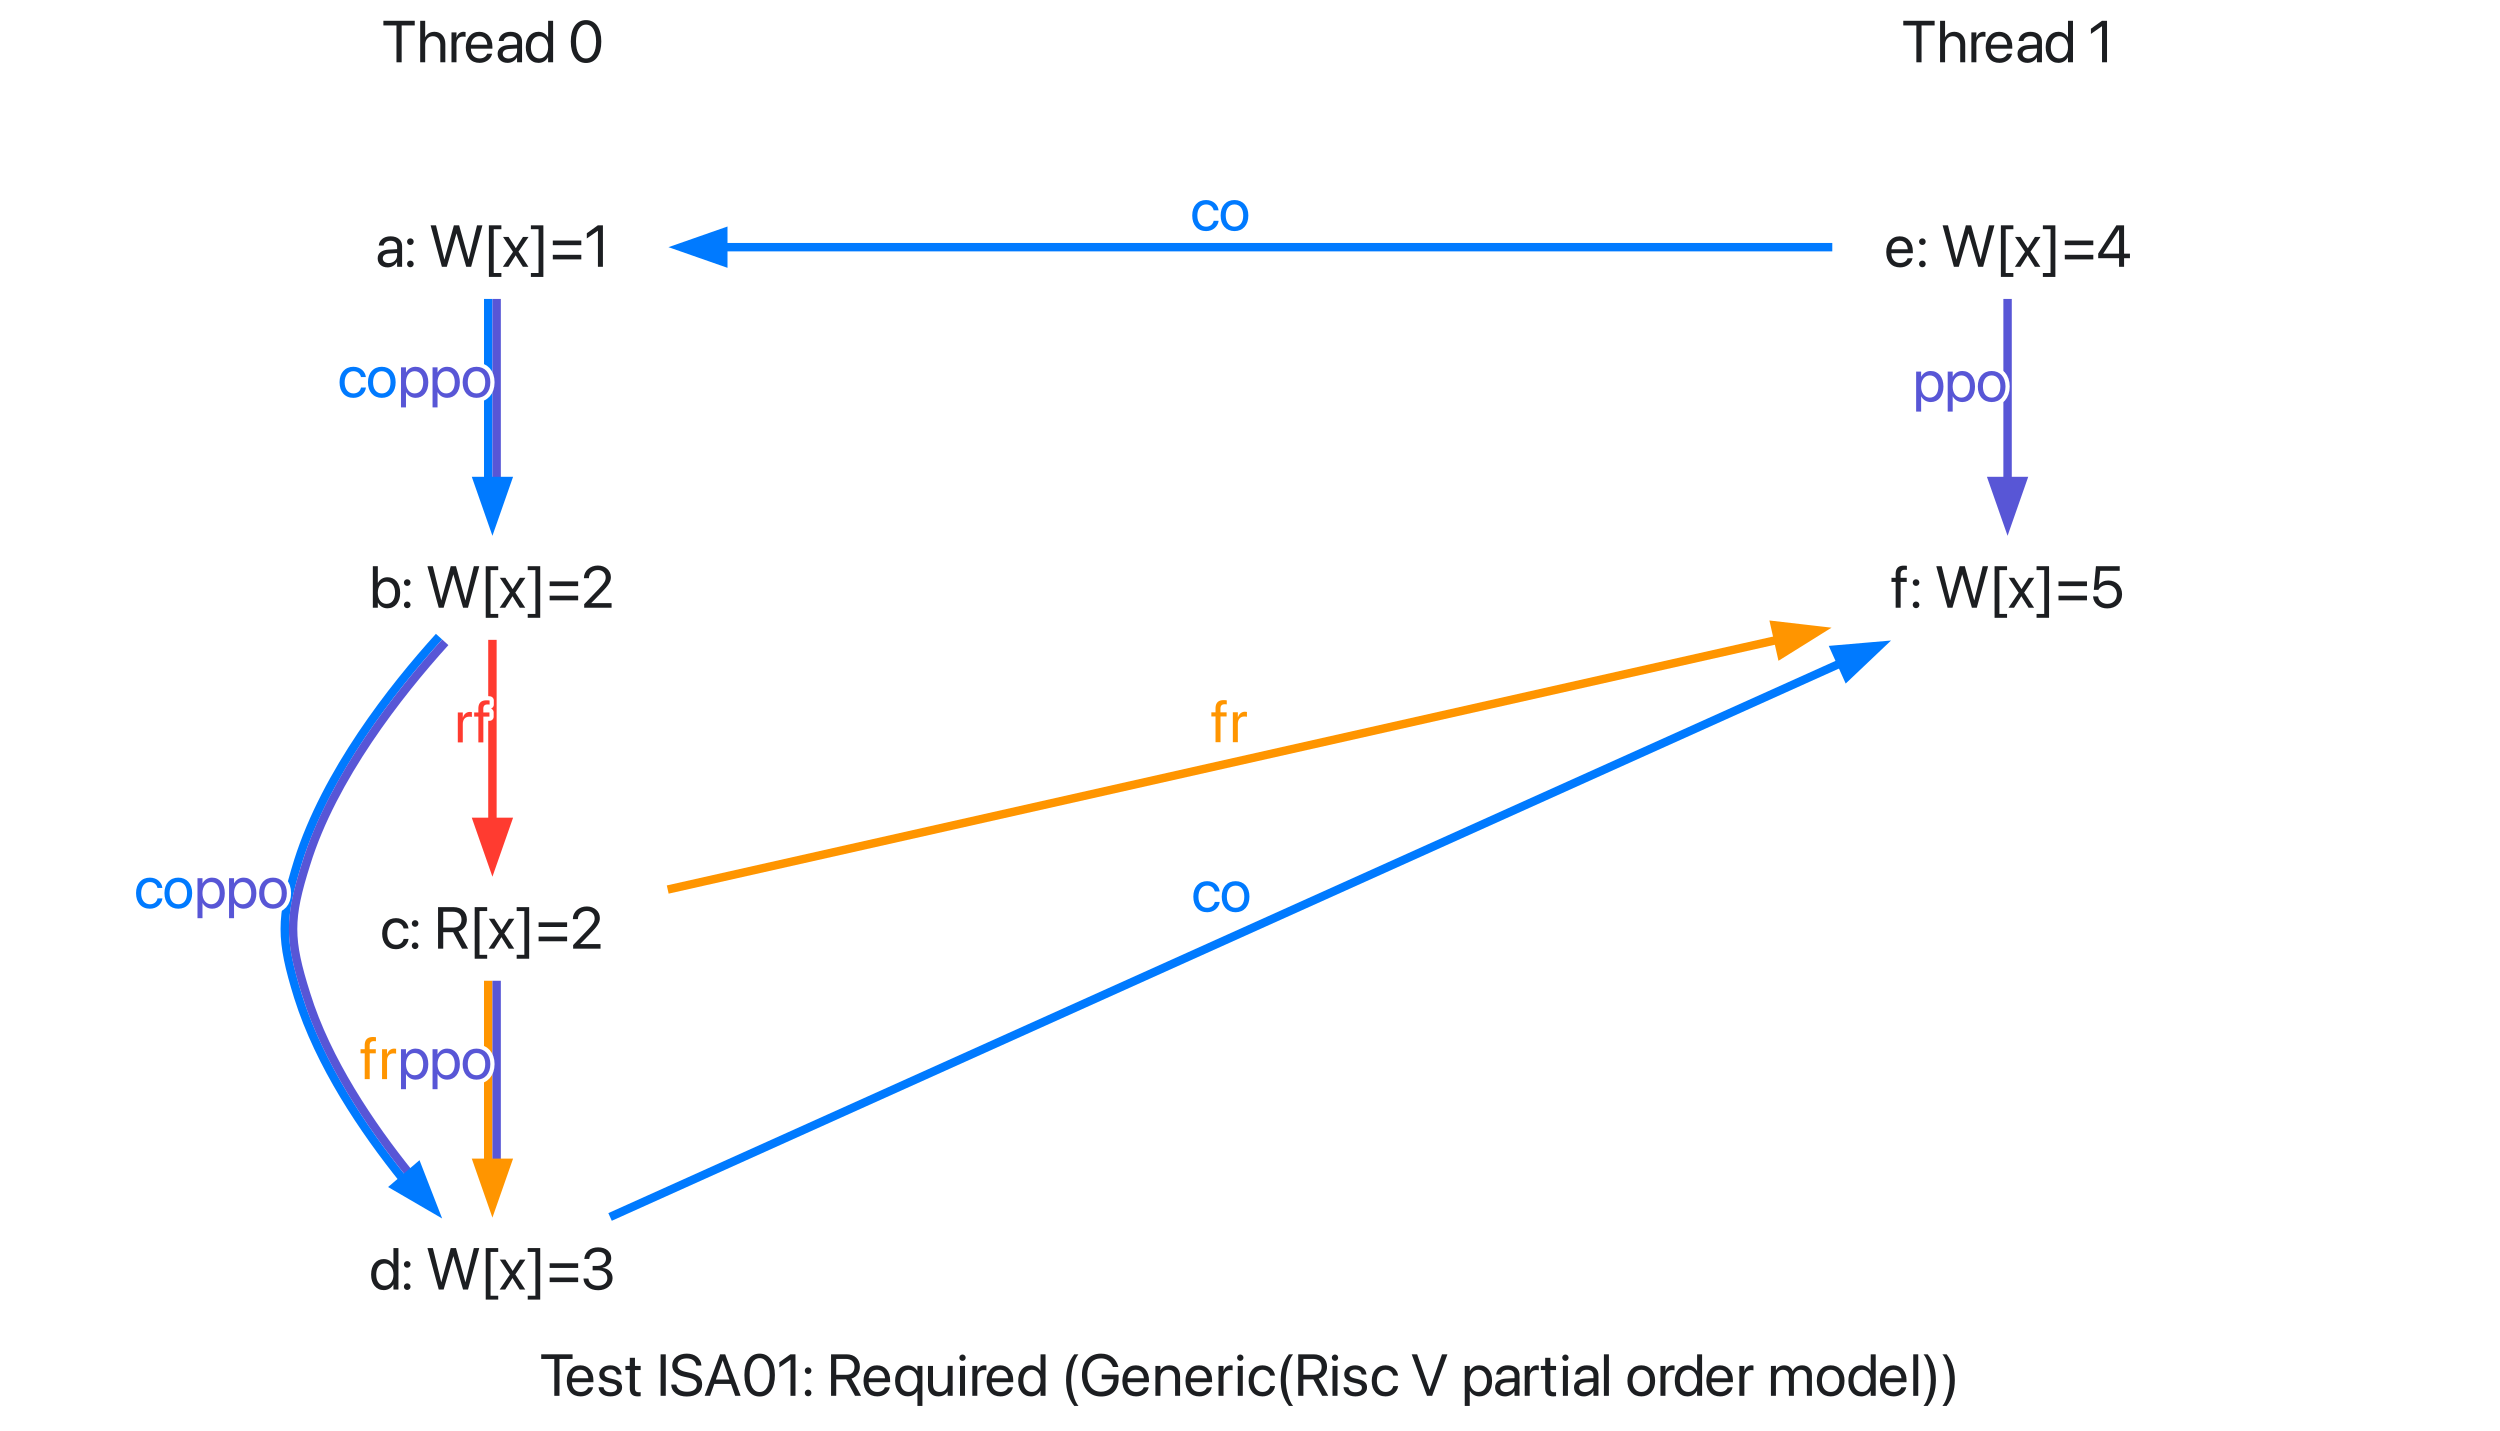 <svg xmlns="http://www.w3.org/2000/svg" xmlns:xlink="http://www.w3.org/1999/xlink" width="594" height="340"><defs><path id="c" d="M3.453 0h1.23v-8.758h3.11v-1.105H.343v1.105h3.11Zm0 0"/><path id="d" d="M3.7.137c1.55 0 2.714-.93 2.945-2.106l.015-.07H5.488l-.02.062c-.202.61-.84 1.059-1.741 1.059-1.266 0-2.07-.852-2.098-2.316h5.117v-.438c0-2.133-1.18-3.574-3.121-3.574s-3.2 1.512-3.2 3.71v.009C.426-1.293 1.657.137 3.7.137m-.083-6.332c1.04 0 1.805.652 1.922 2.03H1.65c.128-1.323.937-2.03 1.968-2.03m0 0"/><path id="e" d="M3.297.137c1.586 0 2.762-.875 2.762-2.121v-.004c0-1.012-.52-1.582-1.957-1.93l-1.13-.273c-.784-.192-1.105-.528-1.105-1.012v-.008c0-.629.531-1.043 1.395-1.043.883 0 1.406.457 1.504 1.149l.007.046h1.133l-.008-.09C5.813-6.335 4.82-7.245 3.262-7.245c-1.54 0-2.614.867-2.614 2.09v.008c0 1.027.653 1.648 1.993 1.968l1.125.274c.808.199 1.074.484 1.074 1v.004c0 .644-.574 1.047-1.54 1.047-.968 0-1.495-.418-1.64-1.13l-.012-.066H.457l.008.063C.609-.718 1.62.137 3.297.137m0 0"/><path id="f" d="M3.082.137c.234 0 .488-.028.637-.047v-.965c-.102.008-.239.027-.383.027-.637 0-.969-.21-.969-.972v-4.305H3.72v-.984H2.367v-1.922h-1.23v1.922H.097v.984h1.04v4.313c0 1.359.64 1.949 1.945 1.949m0 0"/><path id="h" d="M.957 0h1.23v-9.863H.958Zm0 0"/><path id="i" d="M4.184.164c2.257 0 3.644-1.11 3.644-2.86v-.003c0-1.504-.848-2.324-2.871-2.77l-1.094-.238c-1.285-.281-1.879-.79-1.879-1.594v-.008c0-.949.86-1.578 2.18-1.586 1.25 0 2.09.594 2.242 1.602l.012.094h1.23l-.003-.102c-.11-1.613-1.52-2.726-3.446-2.726-2.031 0-3.469 1.132-3.472 2.754v.007c0 1.442.902 2.309 2.828 2.735l1.093.238c1.356.3 1.922.785 1.922 1.652v.008c0 1.02-.894 1.66-2.316 1.66-1.43 0-2.387-.605-2.531-1.597l-.012-.098H.48l.003.098C.61-.883 2.051.164 4.184.164m0 0"/><path id="j" d="M.172 0h1.293l.996-2.824h3.973L7.43 0h1.293L5.059-9.863H3.844Zm4.266-8.387h.027L6.063-3.87H2.836Zm0 0"/><path id="k" d="M4.238.164c2.27 0 3.63-1.96 3.63-5.094v-.011c0-3.133-1.36-5.086-3.63-5.086S.621-8.074.621-4.941v.011C.621-1.797 1.97.164 4.238.164m0-1.074C2.734-.91 1.86-2.453 1.86-4.93v-.011c0-2.477.875-4.008 2.38-4.008 1.503 0 2.394 1.531 2.394 4.008v.011c0 2.477-.89 4.02-2.395 4.02m0 0"/><path id="l" d="M3.316 0h1.188v-9.863H3.3L.676-7.977v1.235L3.289-8.56h.027Zm0 0"/><path id="m" d="M1.504-5.195a.774.774 0 0 0 .781-.782.77.77 0 0 0-.781-.777.767.767 0 0 0-.777.777c0 .438.34.782.777.782m0 5.293a.774.774 0 0 0 .781-.782.774.774 0 0 0-.781-.78.77.77 0 0 0-.777.78c0 .438.34.782.777.782m0 0"/><path id="n" d="M.957 0h1.23v-3.902h2.36L6.66 0h1.442L5.816-4.094c1.23-.39 1.985-1.449 1.985-2.816v-.016c0-1.777-1.246-2.937-3.145-2.937H.957Zm1.23-4.992V-8.77h2.305c1.266 0 2.035.696 2.035 1.872v.015c0 1.207-.715 1.89-1.98 1.89Zm0 0"/><path id="o" d="M5.73 2.395h1.188V-7.11H5.73v1.203h-.027c-.437-.785-1.23-1.328-2.238-1.328C1.66-7.234.425-5.79.425-3.57v.007C.426-1.328 1.649.126 3.438.126c1.02 0 1.84-.5 2.266-1.281h.027ZM3.7-.93c-1.266 0-2.06-1.004-2.06-2.632v-.008c0-1.59.794-2.61 2.06-2.61 1.202 0 2.03 1.032 2.03 2.61v.007C5.73-1.968 4.91-.93 3.7-.93m0 0"/><path id="p" d="M3.2.137c1.081 0 1.804-.485 2.187-1.149h.027V0h1.191v-7.11h-1.19v4.184c0 1.211-.731 2.008-1.852 2.008-1.094 0-1.633-.633-1.633-1.789v-4.402H.738v4.613C.738-.875 1.641.137 3.2.137m0 0"/><path id="q" d="M1.441-8.312a.744.744 0 0 0 .746-.747.74.74 0 0 0-.746-.746.74.74 0 0 0-.742.746c0 .41.332.746.742.746M.848 0h1.191v-7.11H.848Zm0 0"/><path id="r" d="M.773 0h1.188v-4.39c0-1.079.601-1.723 1.527-1.723.285 0 .54.035.633.07v-1.156c-.094-.012-.273-.047-.476-.047-.801 0-1.415.52-1.657 1.34h-.027V-7.11H.773Zm0 0"/><path id="s" d="M3.445.137c1.02 0 1.813-.512 2.258-1.34h.027V0h1.188v-9.863H5.73v3.941h-.027c-.445-.82-1.273-1.324-2.277-1.324-1.785 0-3 1.441-3 3.684v.007c0 2.243 1.203 3.692 3.02 3.692M3.68-.918c-1.258 0-2.04-1.004-2.04-2.637v-.007c0-1.622.782-2.633 2.04-2.633 1.195 0 2.054 1.047 2.054 2.633v.007c0 1.594-.851 2.637-2.054 2.637m0 0"/><path id="t" d="M3.242 2.395h.996c-.984-1.145-1.73-3.852-1.73-6.133 0-2.285.746-4.985 1.73-6.125h-.996C1.906-8.168 1.301-6.172 1.301-3.738c0 2.433.605 4.441 1.941 6.133m0 0"/><path id="u" d="M5.094.164c2.633 0 4.183-1.578 4.183-4.246v-.938H5.266v1.082h2.78v.176c0 1.657-1.202 2.79-2.952 2.79-2.012 0-3.262-1.532-3.262-4.012v-.008c0-2.434 1.23-3.903 3.262-3.903 1.386 0 2.343.72 2.8 1.97l.028.073h1.293L9.18-6.98c-.457-1.743-1.817-3.047-4.086-3.047-2.754 0-4.52 1.953-4.52 5.035v.008C.574-1.84 2.34.164 5.094.164m0 0"/><path id="v" d="M.773 0h1.188v-4.184c0-1.21.734-2.011 1.855-2.011 1.094 0 1.633.636 1.633 1.793V0h1.188v-4.613c0-1.621-.903-2.633-2.461-2.633-1.078 0-1.805.484-2.188 1.148h-.027v-1.011H.773Zm0 0"/><path id="w" d="M3.719.137c1.605 0 2.777-1.047 2.969-2.399l.003-.05H5.523l-.011.054c-.2.793-.82 1.34-1.793 1.34-1.23 0-2.078-.977-2.078-2.629v-.008c0-1.613.828-2.64 2.066-2.64 1.043 0 1.617.629 1.797 1.34l.012.054H6.68l-.008-.054C6.523-6.07 5.477-7.246 3.707-7.246 1.73-7.246.426-5.812.426-3.57v.007c0 2.262 1.277 3.7 3.293 3.7m0 0"/><path id="x" d="M3.809 0h1.214L8.66-9.863H7.371L4.43-1.477h-.028L1.465-9.863H.172Zm0 0"/><path id="y" d="M.773 2.395h1.188v-3.586h.027C2.434-.371 3.262.137 4.266.137c1.785 0 3-1.442 3-3.684v-.008c0-2.242-1.203-3.691-3.02-3.691-1.02 0-1.812.512-2.258 1.34h-.027V-7.11H.773ZM4.012-.918c-1.196 0-2.055-1.043-2.055-2.629v-.008c0-1.593.852-2.64 2.055-2.64 1.258 0 2.039 1.008 2.039 2.64v.008c0 1.617-.781 2.629-2.04 2.629m0 0"/><path id="z" d="M2.852.137c.949 0 1.804-.512 2.222-1.293h.028V0h1.187v-4.914c0-1.422-1.05-2.332-2.734-2.332-1.676 0-2.692.941-2.797 2.113l-.004.074h1.148l.012-.062c.137-.637.711-1.074 1.629-1.074.988 0 1.559.527 1.559 1.394v.598l-2.04.113C1.43-3.992.485-3.234.485-2.023v.011c0 1.293.954 2.149 2.368 2.149M1.703-2.012v-.011c0-.664.547-1.086 1.496-1.141l1.903-.117v.582c0 1.031-.864 1.804-1.985 1.804-.855 0-1.414-.433-1.414-1.117m0 0"/><path id="A" d="M.836 0h1.187v-9.863H.836Zm0 0"/><path id="B" d="M3.719.137c1.96 0 3.289-1.422 3.289-3.692v-.015c0-2.27-1.332-3.676-3.297-3.676C1.75-7.246.426-5.832.426-3.57v.015C.426-1.293 1.742.137 3.719.137m.008-1.055c-1.258 0-2.086-.96-2.086-2.637v-.015c0-1.66.836-2.625 2.07-2.625 1.258 0 2.078.957 2.078 2.625v.015c0 1.668-.812 2.637-2.062 2.637m0 0"/><path id="C" d="M.773 0h1.188v-4.457c0-.992.684-1.738 1.629-1.738.883 0 1.457.57 1.457 1.43V0h1.187v-4.52c0-.968.664-1.675 1.606-1.675.937 0 1.476.582 1.476 1.558V0h1.192v-4.91c0-1.414-.91-2.336-2.317-2.336-1 0-1.832.512-2.23 1.367h-.027c-.309-.867-1.024-1.367-1.997-1.367-.914 0-1.624.473-1.949 1.176h-.027v-1.04H.773Zm0 0"/><path id="D" d="M1.273 2.395c1.332-1.692 1.942-3.7 1.942-6.133 0-2.434-.61-4.43-1.942-6.125h-1c.985 1.14 1.73 3.84 1.73 6.125 0 2.281-.745 4.988-1.73 6.133Zm0 0"/><path id="E" d="M.836 0h1.187v-4.148c0-1.211.73-2.047 1.832-2.047 1.11 0 1.766.761 1.766 2.047V0H6.81v-4.355c0-1.723-1.032-2.891-2.543-2.891-1.059 0-1.832.473-2.215 1.27h-.028v-3.887H.836Zm0 0"/><path id="F" d="M2.996 0h1.16l2.297-7.902h.027L8.777 0h1.164l2.684-9.863H11.34L9.352-1.766h-.028L7.09-9.863H5.844L3.609-1.766h-.027L1.594-9.863H.309Zm0 0"/><path id="G" d="M1.41 2.395h2.965v-.926H2.559V-8.934h1.816v-.93H1.41Zm0 0"/><path id="H" d="M.219 0h1.32l1.715-2.707h.027L4.984 0h1.32L3.938-3.602l2.399-3.507H5.012L3.324-4.445h-.027L1.586-7.11H.262L2.64-3.555Zm0 0"/><path id="I" d="M3.105 2.395V-9.863H.137v.93h1.82V1.468H.137v.926Zm0 0"/><path id="J" d="M.848-5.14h6.77v-1.11H.847Zm0 3.382h6.77v-1.105H.847Zm0 0"/><path id="K" d="M4.309.137c1.816 0 3.02-1.45 3.02-3.692v-.007c0-2.243-1.216-3.684-3-3.684-1.005 0-1.833.504-2.278 1.324h-.028v-3.941H.836V0h1.187v-1.203h.028c.445.828 1.238 1.34 2.258 1.34M4.074-.918c-1.203 0-2.058-1.043-2.058-2.637v-.007c0-1.586.863-2.633 2.058-2.633 1.258 0 2.04 1.011 2.04 2.633v.007c0 1.633-.782 2.637-2.04 2.637m0 0"/><path id="L" d="M.8 0H7.31v-1.094h-4.82v-.027l2.343-2.406C6.645-5.38 7.145-6.195 7.145-7.273v-.016c0-1.543-1.305-2.738-3.09-2.738-1.84 0-3.317 1.261-3.317 2.972v.04H1.93v-.032c0-1.062.914-1.91 2.144-1.91 1.074 0 1.832.727 1.84 1.73v.016c0 .82-.309 1.352-1.64 2.738L.8-.848Zm0 0"/><path id="M" d="M1.156 0h1.188v-6.125h1.449v-.984H2.332v-.868c0-.707.328-1.039.984-1.039.184 0 .368.004.512.028v-.965A5 5 0 0 0 3.105-10c-1.312 0-1.949.648-1.949 2.016v.875H.164v.984h.992Zm0 0"/><path id="N" d="M4.121.164c1.977 0 3.426-1.219 3.426-2.863v-.016c0-1.402-.977-2.297-2.414-2.418v-.027c1.23-.262 2.094-1.094 2.094-2.313v-.011c0-1.5-1.239-2.543-3.118-2.543-1.847 0-3.117 1.07-3.273 2.68l-.008.066h1.184l.004-.067c.105-1 .93-1.613 2.093-1.613 1.204 0 1.88.594 1.88 1.625v.016c0 .984-.821 1.707-1.997 1.707H2.81v1.039h1.238c1.383 0 2.25.676 2.25 1.886v.016c0 1.043-.883 1.77-2.176 1.77-1.312 0-2.2-.672-2.3-1.641l-.008-.07H.629l.008.082C.766-.973 2.086.164 4.12.164m0 0"/><path id="O" d="M4.191.164C6.242.164 7.7-1.219 7.703-3.19v-.016c0-1.895-1.367-3.266-3.258-3.266-.957 0-1.777.356-2.242 1.016h-.027l.332-3.313h4.637v-1.093H1.496L.992-4.238h1.086c.129-.227.29-.418.465-.582.437-.395 1.012-.594 1.684-.594 1.304 0 2.242.93 2.246 2.226v.016c0 1.324-.93 2.254-2.27 2.254-1.18 0-2.055-.742-2.18-1.723l-.007-.054H.809l.003.078C.958-1.012 2.306.164 4.193.164m0 0"/><path id="P" d="M5.488 0H6.68v-2.05h1.394v-1.083H6.68v-6.73H4.86L.534-3.164v1.113h4.953ZM1.75-3.133v-.027l3.7-5.652h.038v5.68Zm0 0"/></defs><path fill="none" stroke="#007AFF" stroke-miterlimit="10" stroke-width="2" d="M116 71.027v43.633"/><path fill="none" stroke="#5856D6" stroke-miterlimit="10" stroke-width="2" d="M118 71.027v43.633"/><path fill="#007AFF" stroke="#007AFF" stroke-miterlimit="10" stroke-width="2" d="m120.5 114.281-3.5 10-3.5-10Zm0 0"/><path fill="none" stroke="#FF3B30" stroke-miterlimit="10" stroke-width="2" d="M117 152.027v43.633"/><path fill="#FF3B30" stroke="#FF3B30" stroke-miterlimit="10" stroke-width="2" d="m120.5 195.281-3.5 10-3.5-10Zm0 0"/><path fill="none" stroke="#007AFF" stroke-miterlimit="10" stroke-width="2" d="M104.313 151.266c-11.11 12.293-26.805 32.254-33.47 53.336-4.241 13.722-4.241 18.523 0 32.246 5.098 16.156 15.466 31.582 25.067 43.504"/><path fill="none" stroke="#5856D6" stroke-miterlimit="10" stroke-width="2" d="M105.797 152.61c-11.02 12.183-26.715 32.144-33.043 52.59-4.152 13.124-4.152 17.925 0 31.05 4.848 15.64 15.215 31.066 24.715 42.848"/><path fill="#007AFF" stroke="#007AFF" stroke-miterlimit="10" stroke-width="2" d="m99.254 277.336 3.836 9.875-9.16-5.328Zm0 0"/><path fill="none" stroke="#FF9500" stroke-miterlimit="10" stroke-width="2" d="M116 233.027v43.633"/><path fill="none" stroke="#5856D6" stroke-miterlimit="10" stroke-width="2" d="M118 233.027v43.633"/><path fill="#FF9500" stroke="#FF9500" stroke-miterlimit="10" stroke-width="2" d="m120.5 276.281-3.5 10-3.5-10Zm0 0"/><path fill="none" stroke="#FF9500" stroke-miterlimit="10" stroke-width="2" d="M158.648 211.355c65.301-14.695 191.774-43.152 264.106-59.425"/><path fill="#FF9500" stroke="#FF9500" stroke-miterlimit="10" stroke-width="2" d="m421.695 148.582 10.524 1.219-8.989 5.61Zm0 0"/><path fill="none" stroke="#007AFF" stroke-miterlimit="10" stroke-width="2" d="m144.95 289.148 292.488-131.62"/><path fill="#007AFF" stroke="#007AFF" stroke-miterlimit="10" stroke-width="2" d="m436 154.336 10.555-.91-7.684 7.293Zm0 0"/><path fill="none" stroke="#007AFF" stroke-miterlimit="10" stroke-width="2" d="M435.352 58.727H171.695"/><path fill="#007AFF" stroke="#007AFF" stroke-miterlimit="10" stroke-width="2" d="m171.855 62.227-10-3.5 10-3.5Zm0 0"/><path fill="none" stroke="#5856D6" stroke-miterlimit="10" stroke-width="2" d="M477 71.027v43.633"/><path fill="#5856D6" stroke="#5856D6" stroke-miterlimit="10" stroke-width="2" d="m480.5 114.281-3.5 10-3.5-10Zm0 0"/><g fill="none" stroke="#FFF" stroke-linecap="round" stroke-linejoin="round" stroke-width="2"><use xlink:href="#c" x="128.25" y="331.648"/><use xlink:href="#d" x="134.25" y="331.648"/><use xlink:href="#e" x="141.75" y="331.648"/><use xlink:href="#f" x="148.5" y="331.648"/><use xlink:href="#g" x="153" y="331.648"/><use xlink:href="#h" x="156" y="331.648"/><use xlink:href="#i" x="159" y="331.648"/><use xlink:href="#j" x="167.25" y="331.648"/><use xlink:href="#k" x="176.25" y="331.648"/><use xlink:href="#l" x="184.5" y="331.648"/><use xlink:href="#m" x="190.5" y="331.648"/><use xlink:href="#g" x="193.5" y="331.648"/><use xlink:href="#n" x="196.5" y="331.648"/><use xlink:href="#d" x="204.75" y="331.648"/><use xlink:href="#o" x="212.25" y="331.648"/><use xlink:href="#p" x="219.75" y="331.648"/><use xlink:href="#q" x="227.25" y="331.648"/><use xlink:href="#r" x="230.25" y="331.648"/><use xlink:href="#d" x="234" y="331.648"/><use xlink:href="#s" x="241.5" y="331.648"/><use xlink:href="#g" x="249" y="331.648"/><use xlink:href="#t" x="252" y="331.648"/><use xlink:href="#u" x="256.5" y="331.648"/><use xlink:href="#d" x="266.25" y="331.648"/><use xlink:href="#v" x="273.75" y="331.648"/><use xlink:href="#d" x="281.25" y="331.648"/><use xlink:href="#r" x="288.75" y="331.648"/><use xlink:href="#q" x="293.25" y="331.648"/><use xlink:href="#w" x="296.25" y="331.648"/><use xlink:href="#t" x="303" y="331.648"/><use xlink:href="#n" x="307.5" y="331.648"/><use xlink:href="#q" x="315.75" y="331.648"/><use xlink:href="#e" x="318.75" y="331.648"/><use xlink:href="#w" x="325.5" y="331.648"/><use xlink:href="#g" x="332.25" y="331.648"/><use xlink:href="#x" x="335.25" y="331.648"/><use xlink:href="#g" x="344.25" y="331.648"/><use xlink:href="#y" x="347.25" y="331.648"/><use xlink:href="#z" x="354.75" y="331.648"/><use xlink:href="#r" x="361.5" y="331.648"/><use xlink:href="#f" x="366" y="331.648"/><use xlink:href="#q" x="370.5" y="331.648"/><use xlink:href="#z" x="373.5" y="331.648"/><use xlink:href="#A" x="380.25" y="331.648"/><use xlink:href="#g" x="383.25" y="331.648"/><use xlink:href="#B" x="386.25" y="331.648"/><use xlink:href="#r" x="393.75" y="331.648"/><use xlink:href="#s" x="397.5" y="331.648"/><use xlink:href="#d" x="405" y="331.648"/><use xlink:href="#r" x="412.5" y="331.648"/><use xlink:href="#g" x="417" y="331.648"/><use xlink:href="#C" x="420" y="331.648"/><use xlink:href="#B" x="431.25" y="331.648"/><use xlink:href="#s" x="438.75" y="331.648"/><use xlink:href="#d" x="446.25" y="331.648"/><use xlink:href="#A" x="453.75" y="331.648"/><use xlink:href="#D" x="456.75" y="331.648"/><use xlink:href="#D" x="461.25" y="331.648"/></g><g fill="#1C1E21"><use xlink:href="#c" x="128.25" y="331.648"/><use xlink:href="#d" x="134.25" y="331.648"/><use xlink:href="#e" x="141.75" y="331.648"/><use xlink:href="#f" x="148.5" y="331.648"/><use xlink:href="#g" x="153" y="331.648"/><use xlink:href="#h" x="156" y="331.648"/><use xlink:href="#i" x="159" y="331.648"/><use xlink:href="#j" x="167.25" y="331.648"/><use xlink:href="#k" x="176.25" y="331.648"/><use xlink:href="#l" x="184.5" y="331.648"/><use xlink:href="#m" x="190.5" y="331.648"/><use xlink:href="#g" x="193.5" y="331.648"/><use xlink:href="#n" x="196.5" y="331.648"/><use xlink:href="#d" x="204.75" y="331.648"/><use xlink:href="#o" x="212.25" y="331.648"/><use xlink:href="#p" x="219.75" y="331.648"/><use xlink:href="#q" x="227.25" y="331.648"/><use xlink:href="#r" x="230.25" y="331.648"/><use xlink:href="#d" x="234" y="331.648"/><use xlink:href="#s" x="241.5" y="331.648"/><use xlink:href="#g" x="249" y="331.648"/><use xlink:href="#t" x="252" y="331.648"/><use xlink:href="#u" x="256.5" y="331.648"/><use xlink:href="#d" x="266.25" y="331.648"/><use xlink:href="#v" x="273.75" y="331.648"/><use xlink:href="#d" x="281.25" y="331.648"/><use xlink:href="#r" x="288.75" y="331.648"/><use xlink:href="#q" x="293.25" y="331.648"/><use xlink:href="#w" x="296.25" y="331.648"/><use xlink:href="#t" x="303" y="331.648"/><use xlink:href="#n" x="307.5" y="331.648"/><use xlink:href="#q" x="315.75" y="331.648"/><use xlink:href="#e" x="318.75" y="331.648"/><use xlink:href="#w" x="325.5" y="331.648"/><use xlink:href="#g" x="332.25" y="331.648"/><use xlink:href="#x" x="335.25" y="331.648"/><use xlink:href="#g" x="344.25" y="331.648"/><use xlink:href="#y" x="347.25" y="331.648"/><use xlink:href="#z" x="354.75" y="331.648"/><use xlink:href="#r" x="361.5" y="331.648"/><use xlink:href="#f" x="366" y="331.648"/><use xlink:href="#q" x="370.5" y="331.648"/><use xlink:href="#z" x="373.5" y="331.648"/><use xlink:href="#A" x="380.25" y="331.648"/><use xlink:href="#g" x="383.25" y="331.648"/><use xlink:href="#B" x="386.25" y="331.648"/><use xlink:href="#r" x="393.75" y="331.648"/><use xlink:href="#s" x="397.5" y="331.648"/><use xlink:href="#d" x="405" y="331.648"/><use xlink:href="#r" x="412.5" y="331.648"/><use xlink:href="#g" x="417" y="331.648"/><use xlink:href="#C" x="420" y="331.648"/><use xlink:href="#B" x="431.25" y="331.648"/><use xlink:href="#s" x="438.75" y="331.648"/><use xlink:href="#d" x="446.25" y="331.648"/><use xlink:href="#A" x="453.75" y="331.648"/><use xlink:href="#D" x="456.75" y="331.648"/><use xlink:href="#D" x="461.25" y="331.648"/></g><g fill="none" stroke="#FFF" stroke-linecap="round" stroke-linejoin="round" stroke-width="2"><use xlink:href="#c" x="90.75" y="14.801"/><use xlink:href="#E" x="99" y="14.801"/><use xlink:href="#r" x="106.5" y="14.801"/><use xlink:href="#d" x="110.25" y="14.801"/><use xlink:href="#z" x="117.75" y="14.801"/><use xlink:href="#s" x="124.5" y="14.801"/><use xlink:href="#g" x="132" y="14.801"/><use xlink:href="#k" x="135" y="14.801"/></g><g fill="#1C1E21"><use xlink:href="#c" x="90.75" y="14.801"/><use xlink:href="#E" x="99" y="14.801"/><use xlink:href="#r" x="106.5" y="14.801"/><use xlink:href="#d" x="110.25" y="14.801"/><use xlink:href="#z" x="117.75" y="14.801"/><use xlink:href="#s" x="124.5" y="14.801"/><use xlink:href="#g" x="132" y="14.801"/><use xlink:href="#k" x="135" y="14.801"/></g><g fill="none" stroke="#FFF" stroke-linecap="round" stroke-linejoin="round" stroke-width="2"><use xlink:href="#z" x="89.25" y="63.398"/><use xlink:href="#m" x="96" y="63.398"/><use xlink:href="#g" x="99" y="63.398"/><use xlink:href="#F" x="102" y="63.398"/><use xlink:href="#G" x="114.75" y="63.398"/><use xlink:href="#H" x="119.25" y="63.398"/><use xlink:href="#I" x="126" y="63.398"/><use xlink:href="#J" x="130.5" y="63.398"/><use xlink:href="#l" x="138.75" y="63.398"/></g><g fill="#1C1E21"><use xlink:href="#z" x="89.25" y="63.398"/><use xlink:href="#m" x="96" y="63.398"/><use xlink:href="#g" x="99" y="63.398"/><use xlink:href="#F" x="102" y="63.398"/><use xlink:href="#G" x="114.75" y="63.398"/><use xlink:href="#H" x="119.25" y="63.398"/><use xlink:href="#I" x="126" y="63.398"/><use xlink:href="#J" x="130.5" y="63.398"/><use xlink:href="#l" x="138.75" y="63.398"/></g><g fill="none" stroke="#FFF" stroke-linecap="round" stroke-linejoin="round" stroke-width="2"><use xlink:href="#K" x="87.75" y="144.398"/><use xlink:href="#m" x="95.25" y="144.398"/><use xlink:href="#g" x="98.25" y="144.398"/><use xlink:href="#F" x="101.25" y="144.398"/><use xlink:href="#G" x="114" y="144.398"/><use xlink:href="#H" x="118.5" y="144.398"/><use xlink:href="#I" x="125.25" y="144.398"/><use xlink:href="#J" x="129.75" y="144.398"/><use xlink:href="#L" x="138" y="144.398"/></g><g fill="#1C1E21"><use xlink:href="#K" x="87.75" y="144.398"/><use xlink:href="#m" x="95.25" y="144.398"/><use xlink:href="#g" x="98.25" y="144.398"/><use xlink:href="#F" x="101.25" y="144.398"/><use xlink:href="#G" x="114" y="144.398"/><use xlink:href="#H" x="118.5" y="144.398"/><use xlink:href="#I" x="125.25" y="144.398"/><use xlink:href="#J" x="129.75" y="144.398"/><use xlink:href="#L" x="138" y="144.398"/></g><g fill="none" stroke="#FFF" stroke-linecap="round" stroke-linejoin="round" stroke-width="2"><use xlink:href="#w" x="80.25" y="94.395"/><use xlink:href="#B" x="87" y="94.395"/></g><g fill="#007AFF"><use xlink:href="#w" x="80.25" y="94.395"/><use xlink:href="#B" x="87" y="94.395"/></g><g fill="none" stroke="#FFF" stroke-linecap="round" stroke-linejoin="round" stroke-width="2"><use xlink:href="#y" x="94.5" y="94.395"/><use xlink:href="#y" x="102" y="94.395"/><use xlink:href="#B" x="109.5" y="94.395"/></g><g fill="#5856D6"><use xlink:href="#y" x="94.5" y="94.395"/><use xlink:href="#y" x="102" y="94.395"/><use xlink:href="#B" x="109.5" y="94.395"/></g><g fill="none" stroke="#FFF" stroke-linecap="round" stroke-linejoin="round" stroke-width="2"><use xlink:href="#w" x="90.375" y="225.398"/><use xlink:href="#m" x="97.125" y="225.398"/><use xlink:href="#g" x="100.125" y="225.398"/><use xlink:href="#n" x="103.125" y="225.398"/><use xlink:href="#G" x="111.375" y="225.398"/><use xlink:href="#H" x="115.875" y="225.398"/><use xlink:href="#I" x="122.625" y="225.398"/><use xlink:href="#J" x="127.125" y="225.398"/><use xlink:href="#L" x="135.375" y="225.398"/></g><g fill="#1C1E21"><use xlink:href="#w" x="90.375" y="225.398"/><use xlink:href="#m" x="97.125" y="225.398"/><use xlink:href="#g" x="100.125" y="225.398"/><use xlink:href="#n" x="103.125" y="225.398"/><use xlink:href="#G" x="111.375" y="225.398"/><use xlink:href="#H" x="115.875" y="225.398"/><use xlink:href="#I" x="122.625" y="225.398"/><use xlink:href="#J" x="127.125" y="225.398"/><use xlink:href="#L" x="135.375" y="225.398"/></g><g fill="none" stroke="#FFF" stroke-linecap="round" stroke-linejoin="round" stroke-width="2"><use xlink:href="#r" x="108" y="176.395"/><use xlink:href="#M" x="112.5" y="176.395"/></g><g fill="#FF3B30"><use xlink:href="#r" x="108" y="176.395"/><use xlink:href="#M" x="112.5" y="176.395"/></g><g fill="none" stroke="#FFF" stroke-linecap="round" stroke-linejoin="round" stroke-width="2"><use xlink:href="#s" x="87.75" y="306.398"/><use xlink:href="#m" x="95.25" y="306.398"/><use xlink:href="#g" x="98.25" y="306.398"/><use xlink:href="#F" x="101.25" y="306.398"/><use xlink:href="#G" x="114" y="306.398"/><use xlink:href="#H" x="118.5" y="306.398"/><use xlink:href="#I" x="125.25" y="306.398"/><use xlink:href="#J" x="129.75" y="306.398"/><use xlink:href="#N" x="138" y="306.398"/></g><g fill="#1C1E21"><use xlink:href="#s" x="87.75" y="306.398"/><use xlink:href="#m" x="95.25" y="306.398"/><use xlink:href="#g" x="98.25" y="306.398"/><use xlink:href="#F" x="101.25" y="306.398"/><use xlink:href="#G" x="114" y="306.398"/><use xlink:href="#H" x="118.5" y="306.398"/><use xlink:href="#I" x="125.25" y="306.398"/><use xlink:href="#J" x="129.75" y="306.398"/><use xlink:href="#N" x="138" y="306.398"/></g><g fill="none" stroke="#FFF" stroke-linecap="round" stroke-linejoin="round" stroke-width="2"><use xlink:href="#w" x="31.898" y="215.773"/><use xlink:href="#B" x="38.648" y="215.773"/></g><g fill="#007AFF"><use xlink:href="#w" x="31.898" y="215.773"/><use xlink:href="#B" x="38.648" y="215.773"/></g><g fill="none" stroke="#FFF" stroke-linecap="round" stroke-linejoin="round" stroke-width="2"><use xlink:href="#y" x="46.148" y="215.773"/><use xlink:href="#y" x="53.648" y="215.773"/><use xlink:href="#B" x="61.148" y="215.773"/></g><g fill="#5856D6"><use xlink:href="#y" x="46.148" y="215.773"/><use xlink:href="#y" x="53.648" y="215.773"/><use xlink:href="#B" x="61.148" y="215.773"/></g><g fill="none" stroke="#FFF" stroke-linecap="round" stroke-linejoin="round" stroke-width="2"><use xlink:href="#M" x="85.5" y="256.395"/><use xlink:href="#r" x="90" y="256.395"/></g><g fill="#FF9500"><use xlink:href="#M" x="85.5" y="256.395"/><use xlink:href="#r" x="90" y="256.395"/></g><g fill="none" stroke="#FFF" stroke-linecap="round" stroke-linejoin="round" stroke-width="2"><use xlink:href="#y" x="94.5" y="256.395"/><use xlink:href="#y" x="102" y="256.395"/><use xlink:href="#B" x="109.5" y="256.395"/></g><g fill="#5856D6"><use xlink:href="#y" x="94.5" y="256.395"/><use xlink:href="#y" x="102" y="256.395"/><use xlink:href="#B" x="109.5" y="256.395"/></g><g fill="none" stroke="#FFF" stroke-linecap="round" stroke-linejoin="round" stroke-width="2"><use xlink:href="#M" x="449.25" y="144.398"/><use xlink:href="#m" x="453.75" y="144.398"/><use xlink:href="#g" x="456.75" y="144.398"/><use xlink:href="#F" x="459.75" y="144.398"/><use xlink:href="#G" x="472.5" y="144.398"/><use xlink:href="#H" x="477" y="144.398"/><use xlink:href="#I" x="483.75" y="144.398"/><use xlink:href="#J" x="488.25" y="144.398"/><use xlink:href="#O" x="496.5" y="144.398"/></g><g fill="#1C1E21"><use xlink:href="#M" x="449.25" y="144.398"/><use xlink:href="#m" x="453.75" y="144.398"/><use xlink:href="#g" x="456.75" y="144.398"/><use xlink:href="#F" x="459.75" y="144.398"/><use xlink:href="#G" x="472.5" y="144.398"/><use xlink:href="#H" x="477" y="144.398"/><use xlink:href="#I" x="483.75" y="144.398"/><use xlink:href="#J" x="488.25" y="144.398"/><use xlink:href="#O" x="496.5" y="144.398"/></g><g fill="none" stroke="#FFF" stroke-linecap="round" stroke-linejoin="round" stroke-width="2"><use xlink:href="#M" x="287.652" y="176.352"/><use xlink:href="#r" x="292.152" y="176.352"/></g><g fill="#FF9500"><use xlink:href="#M" x="287.652" y="176.352"/><use xlink:href="#r" x="292.152" y="176.352"/></g><g fill="none" stroke="#FFF" stroke-linecap="round" stroke-linejoin="round" stroke-width="2"><use xlink:href="#w" x="283.109" y="216.613"/><use xlink:href="#B" x="289.859" y="216.613"/></g><g fill="#007AFF"><use xlink:href="#w" x="283.109" y="216.613"/><use xlink:href="#B" x="289.859" y="216.613"/></g><g fill="none" stroke="#FFF" stroke-linecap="round" stroke-linejoin="round" stroke-width="2"><use xlink:href="#c" x="451.875" y="14.801"/><use xlink:href="#E" x="460.125" y="14.801"/><use xlink:href="#r" x="467.625" y="14.801"/><use xlink:href="#d" x="471.375" y="14.801"/><use xlink:href="#z" x="478.875" y="14.801"/><use xlink:href="#s" x="485.625" y="14.801"/><use xlink:href="#g" x="493.125" y="14.801"/><use xlink:href="#l" x="496.125" y="14.801"/></g><g fill="#1C1E21"><use xlink:href="#c" x="451.875" y="14.801"/><use xlink:href="#E" x="460.125" y="14.801"/><use xlink:href="#r" x="467.625" y="14.801"/><use xlink:href="#d" x="471.375" y="14.801"/><use xlink:href="#z" x="478.875" y="14.801"/><use xlink:href="#s" x="485.625" y="14.801"/><use xlink:href="#g" x="493.125" y="14.801"/><use xlink:href="#l" x="496.125" y="14.801"/></g><g fill="none" stroke="#FFF" stroke-linecap="round" stroke-linejoin="round" stroke-width="2"><use xlink:href="#d" x="447.75" y="63.398"/><use xlink:href="#m" x="455.25" y="63.398"/><use xlink:href="#g" x="458.25" y="63.398"/><use xlink:href="#F" x="461.25" y="63.398"/><use xlink:href="#G" x="474" y="63.398"/><use xlink:href="#H" x="478.5" y="63.398"/><use xlink:href="#I" x="485.25" y="63.398"/><use xlink:href="#J" x="489.75" y="63.398"/><use xlink:href="#P" x="498" y="63.398"/></g><g fill="#1C1E21"><use xlink:href="#d" x="447.75" y="63.398"/><use xlink:href="#m" x="455.25" y="63.398"/><use xlink:href="#g" x="458.25" y="63.398"/><use xlink:href="#F" x="461.25" y="63.398"/><use xlink:href="#G" x="474" y="63.398"/><use xlink:href="#H" x="478.5" y="63.398"/><use xlink:href="#I" x="485.25" y="63.398"/><use xlink:href="#J" x="489.75" y="63.398"/><use xlink:href="#P" x="498" y="63.398"/></g><g fill="none" stroke="#FFF" stroke-linecap="round" stroke-linejoin="round" stroke-width="2"><use xlink:href="#w" x="282.848" y="54.773"/><use xlink:href="#B" x="289.598" y="54.773"/></g><g fill="#007AFF"><use xlink:href="#w" x="282.848" y="54.773"/><use xlink:href="#B" x="289.598" y="54.773"/></g><g fill="none" stroke="#FFF" stroke-linecap="round" stroke-linejoin="round" stroke-width="2"><use xlink:href="#y" x="454.5" y="95.395"/><use xlink:href="#y" x="462" y="95.395"/><use xlink:href="#B" x="469.5" y="95.395"/></g><g fill="#5856D6"><use xlink:href="#y" x="454.5" y="95.395"/><use xlink:href="#y" x="462" y="95.395"/><use xlink:href="#B" x="469.5" y="95.395"/></g></svg>
